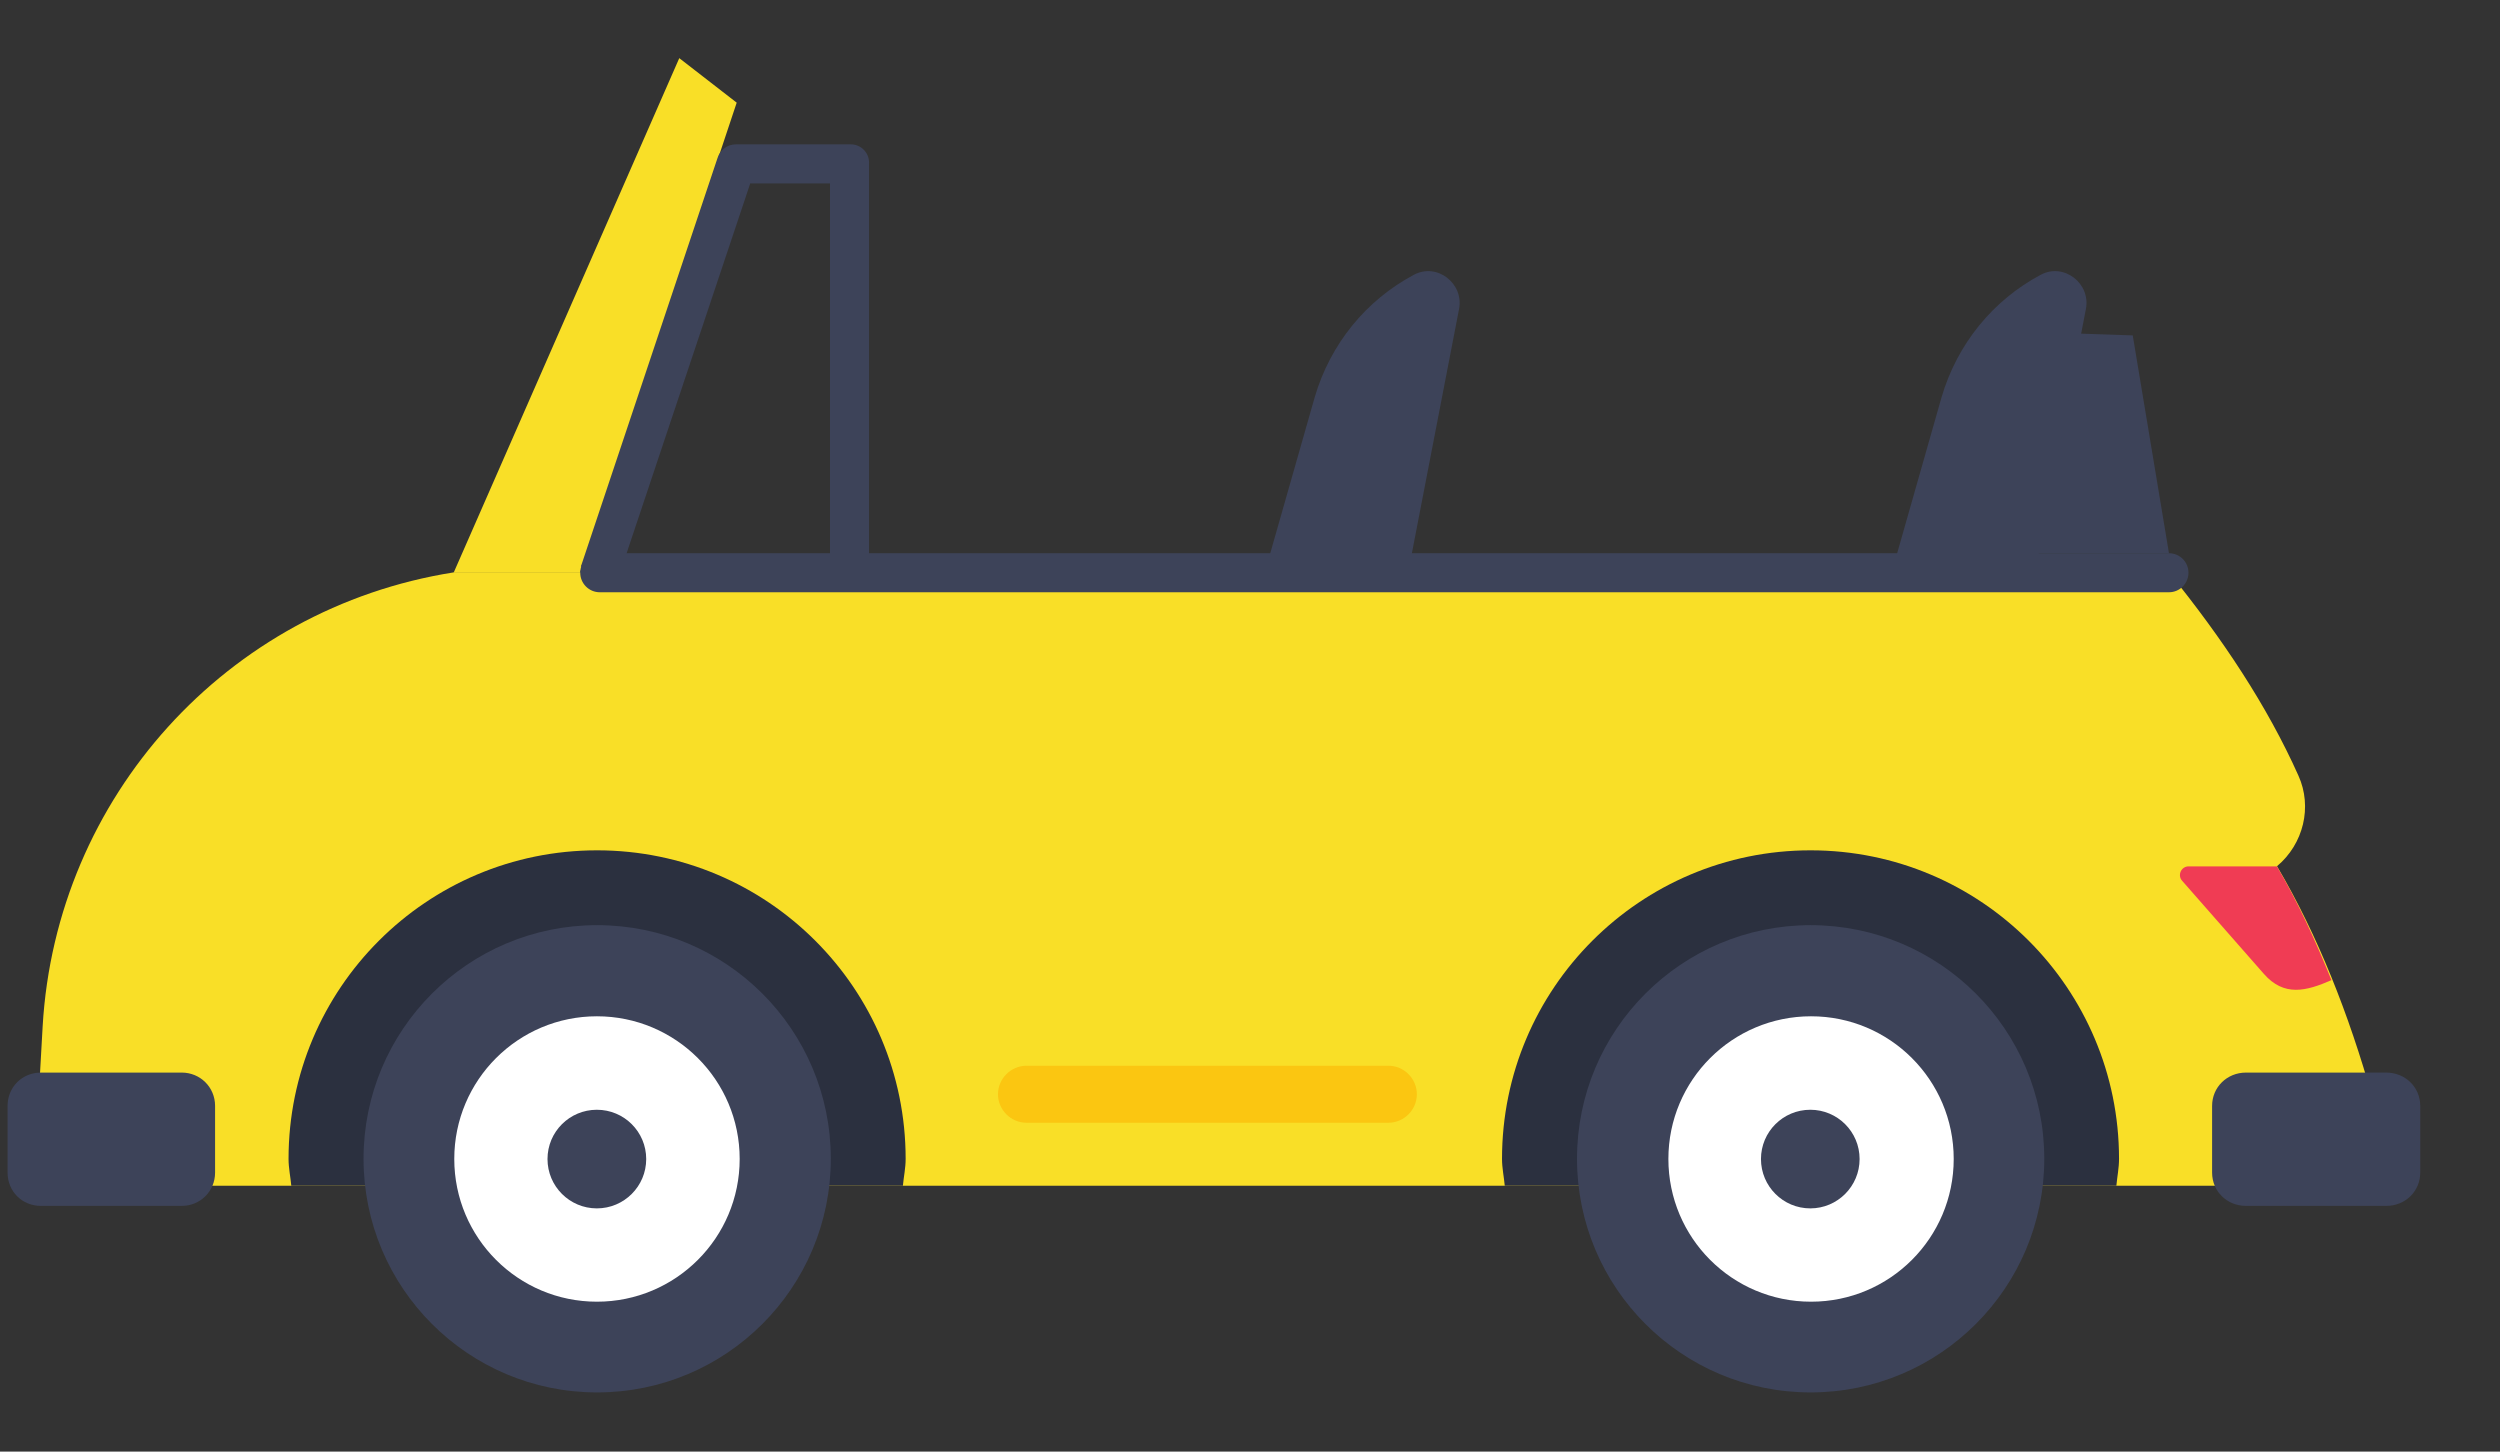 <svg width="31" height="18" viewBox="0 0 31 18" fill="none" xmlns="http://www.w3.org/2000/svg">
<rect x="0" y="0" width="31" height="18" fill="#333333" stroke="none"/>
<path d="M24.859 4.106L26.446 4.159L26.895 6.859H24.609L24.859 4.106Z" fill="#3D4359"/>
<path d="M17.358 7.633L18.092 3.833C18.155 3.514 17.817 3.253 17.531 3.408C16.941 3.722 16.496 4.264 16.302 4.927L15.531 7.633H17.358Z" fill="#3D4359"/>
<path d="M25.131 7.633L25.865 3.833C25.928 3.514 25.59 3.253 25.304 3.408C24.714 3.722 24.269 4.264 24.075 4.927L23.305 7.633H25.131Z" fill="#3D4359"/>
<path d="M8.423 0.721L5.625 7.102H7.192L9.135 1.273L8.423 0.721Z" fill="#F9DF27"/>
<path d="M28.593 14.703H1.366C0.848 14.703 0.437 14.268 0.471 13.755L0.529 12.725C0.694 9.885 2.812 7.543 5.623 7.098H26.895C27.558 7.916 28.114 8.753 28.501 9.619C28.675 10.005 28.564 10.465 28.235 10.741C28.743 11.602 29.125 12.574 29.42 13.619C29.575 14.161 29.159 14.703 28.593 14.703Z" fill="#F9DF27"/>
<path d="M10.292 6.934H10.776V2.013C10.776 1.892 10.674 1.79 10.553 1.79H9.124C9.017 1.79 8.926 1.863 8.897 1.96L7.203 7.025L7.663 7.18L9.303 2.274H10.292V6.934Z" fill="#3D4359"/>
<path d="M26.895 7.344H7.437C7.303 7.344 7.195 7.235 7.195 7.102C7.195 6.968 7.303 6.86 7.437 6.86H26.895C27.029 6.86 27.137 6.968 27.137 7.102C27.137 7.235 27.029 7.344 26.895 7.344Z" fill="#3D4359"/>
<path d="M28.91 12.154C28.711 11.661 28.493 11.184 28.234 10.743H27.139C27.047 10.743 26.997 10.852 27.058 10.921L28.071 12.075C28.323 12.363 28.597 12.29 28.91 12.154Z" fill="#F03C54"/>
<path d="M11.23 14.37C11.23 12.257 9.517 10.544 7.404 10.544C5.291 10.544 3.578 12.257 3.578 14.37C3.578 14.484 3.602 14.592 3.612 14.703H11.196C11.206 14.592 11.23 14.484 11.23 14.37Z" fill="#2B303F"/>
<path d="M10.302 14.369C10.302 15.969 9.005 17.266 7.404 17.266C5.805 17.266 4.508 15.969 4.508 14.369C4.508 12.769 5.805 11.472 7.404 11.472C9.005 11.472 10.302 12.769 10.302 14.369Z" fill="#3D4359"/>
<path d="M9.172 14.371C9.172 15.349 8.379 16.141 7.402 16.141C6.425 16.141 5.633 15.349 5.633 14.371C5.633 13.394 6.425 12.602 7.402 12.602C8.379 12.602 9.172 13.394 9.172 14.371Z" fill="white"/>
<path d="M8.013 14.372C8.013 14.71 7.739 14.984 7.401 14.984C7.063 14.984 6.789 14.71 6.789 14.372C6.789 14.034 7.063 13.761 7.401 13.761C7.739 13.761 8.013 14.034 8.013 14.372Z" fill="#3D4359"/>
<path d="M26.276 14.37C26.276 12.257 24.564 10.544 22.451 10.544C20.338 10.544 18.625 12.257 18.625 14.37C18.625 14.484 18.649 14.592 18.659 14.703H26.243C26.253 14.592 26.276 14.484 26.276 14.37Z" fill="#2B303F"/>
<path d="M25.349 14.369C25.349 15.969 24.052 17.266 22.451 17.266C20.852 17.266 19.555 15.969 19.555 14.369C19.555 12.769 20.852 11.472 22.451 11.472C24.052 11.472 25.349 12.769 25.349 14.369Z" fill="#3D4359"/>
<path d="M24.226 14.371C24.226 15.349 23.434 16.141 22.457 16.141C21.48 16.141 20.688 15.349 20.688 14.371C20.688 13.394 21.48 12.602 22.457 12.602C23.434 12.602 24.226 13.394 24.226 14.371Z" fill="white"/>
<path d="M23.059 14.372C23.059 14.71 22.785 14.984 22.448 14.984C22.11 14.984 21.836 14.71 21.836 14.372C21.836 14.034 22.11 13.761 22.448 13.761C22.785 13.761 23.059 14.034 23.059 14.372Z" fill="#3D4359"/>
<path d="M30.011 13.713V14.54C30.011 14.774 29.824 14.953 29.59 14.953H27.85C27.616 14.953 27.43 14.774 27.43 14.54V13.713C27.43 13.48 27.616 13.3 27.85 13.3H29.59C29.824 13.3 30.011 13.48 30.011 13.713Z" fill="#3D4359"/>
<path d="M2.667 13.713V14.54C2.667 14.774 2.481 14.953 2.254 14.953H0.507C0.274 14.953 0.094 14.774 0.094 14.54V13.713C0.094 13.48 0.274 13.3 0.507 13.3H2.254C2.481 13.3 2.667 13.48 2.667 13.713Z" fill="#3D4359"/>
<path d="M17.569 13.569C17.569 13.762 17.41 13.922 17.216 13.922H12.729C12.535 13.922 12.375 13.762 12.375 13.569C12.375 13.375 12.535 13.215 12.729 13.215H17.216C17.41 13.215 17.569 13.375 17.569 13.569Z" fill="#FBC611"/>
</svg>
